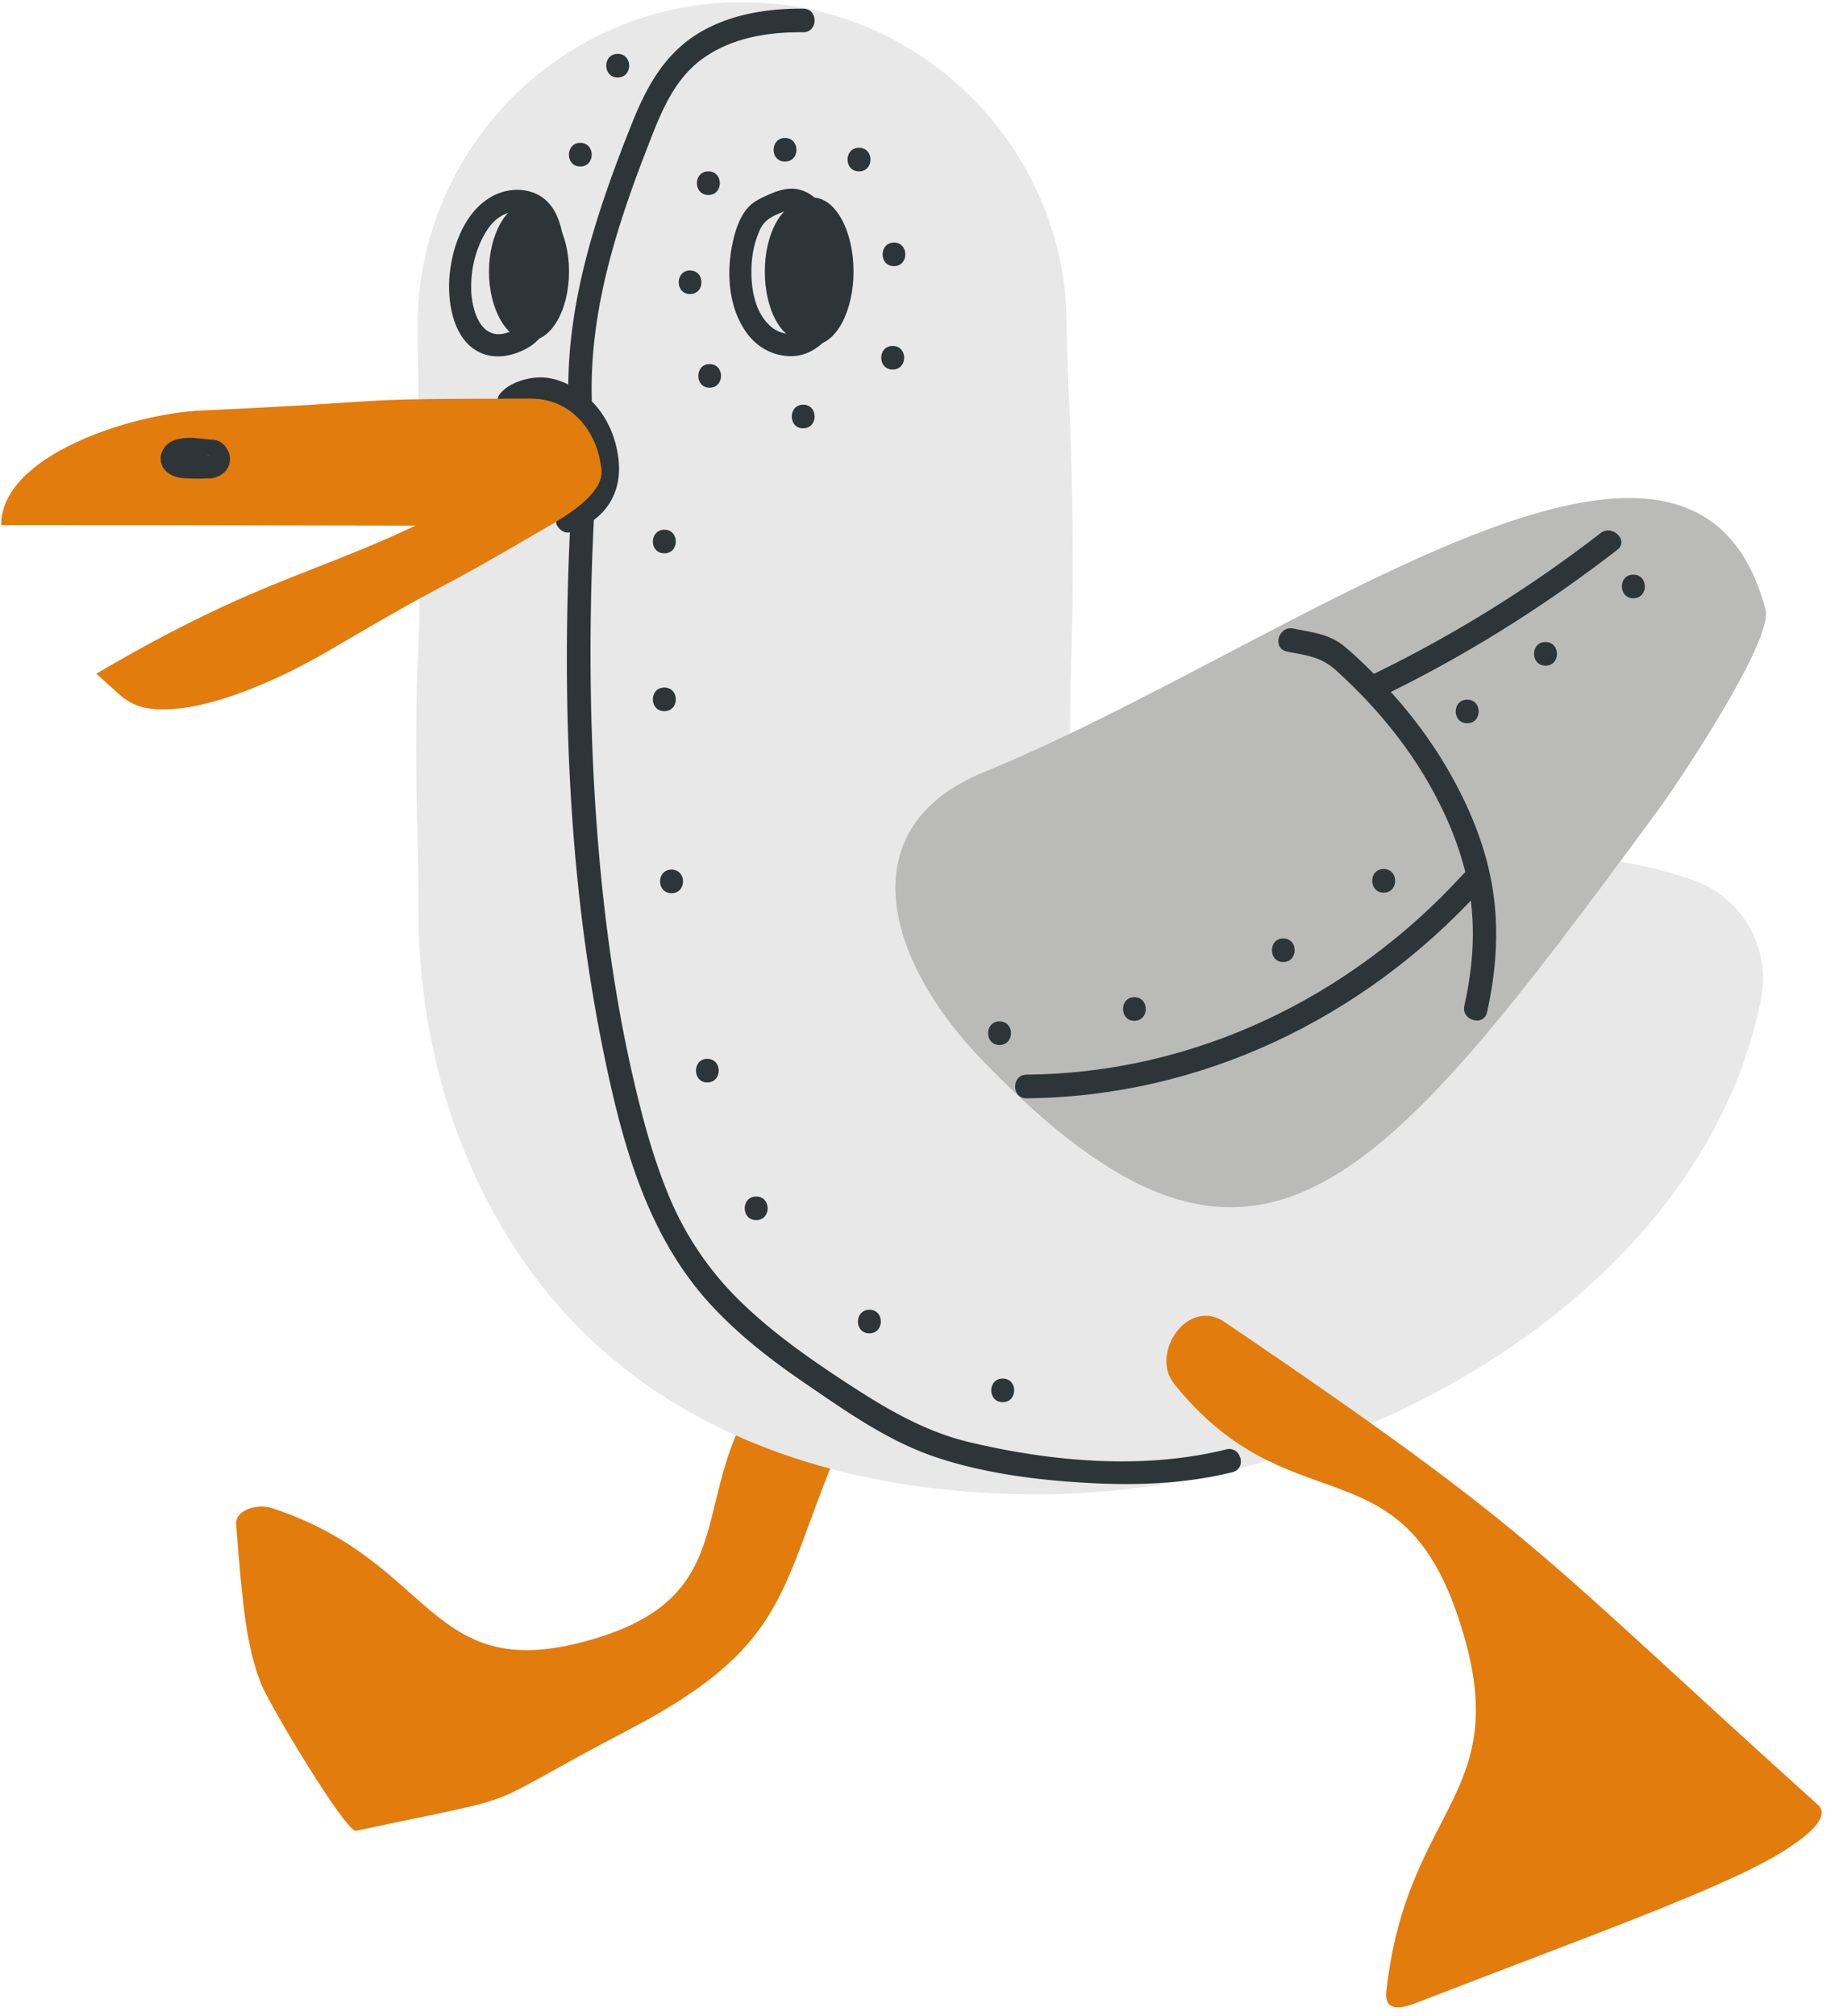 <?xml version="1.0" encoding="utf-8"?><svg width="64" height="70" fill="none" xmlns="http://www.w3.org/2000/svg" viewBox="0 0 64 70"><path d="M27.719 46.8c-4.54 4.17-1.16 8.32-7.07 10.09-5.82 1.74-5.46-2.67-11.23-4.54-.48-.15-1.26.07-1.22.57.23 2.92.36 4.22.86 5.52.27.71 2.96 5.2 3.31 5.12 6.46-1.38 3.86-.58 9.45-3.5 6.29-3.29 5.03-5.29 8.16-11.66.68-1.41-1.27-2.51-2.26-1.6z" fill="#E27C0D"/><path d="M25.73.08h.09C31.9.07 36.95 5.05 37.04 11.13c.05 3.23.21 3.99.21 8.48 0 3.16-.09 3.16-.09 6.32 0 2.81-2.79 4.94-.05 5.57 10.86 2.5 13.04-3.88 21.67-.95a3.62 3.62 0 012.38 4.1c-2.02 10.29-14.22 17.23-25.11 17.23-7.5 0-14.17-2.54-18.04-8.35-2.28-3.42-3.48-7.57-3.48-11.98 0-2.81-.08-2.81-.08-5.62 0-3.16.13-3.16.13-6.32 0-4.37-.05-5.2-.08-8.22C14.47 5.17 19.52.08 25.73.08z" fill="#E8E8E8"/><path d="M34.16 26.81c-4.63 1.89-3.5 6.44-.02 10.03 9.46 9.77 13.61 4.65 23.45-8.73.66-.9 4-5.87 3.72-6.95-2.57-9.66-16.47 1.28-27.15 5.65z" fill="#BABAB9"/><path d="M19.76 9.43c0 1.32-.61 2.4-1.38 2.4-.77 0-1.4-1.08-1.4-2.4 0-1.32.63-2.4 1.4-2.4.77 0 1.38 1.07 1.38 2.4zM29.64 9.42c0 1.42-.63 2.56-1.41 2.56-.78 0-1.41-1.15-1.41-2.56 0-1.41.63-2.56 1.41-2.56.78 0 1.41 1.15 1.41 2.56z" fill="#2E3539"/><path d="M29.179 9.43c0 1.32-.59 2.39-1.31 2.39-.73 0-1.31-1.07-1.31-2.39s.59-2.39 1.31-2.39c.72-.01 1.31 1.06 1.31 2.39zM19.52 8.08c-.12-.61-.4-1.18-1.02-1.4-.5-.18-1.11-.08-1.55.22-.89.58-1.29 1.8-1.35 2.81-.05.89.17 2.11 1.07 2.53.53.25 1.16.12 1.65-.16.51-.29.71-.73.83-1.28.05-.2.09-.41.18-.6.05-.1.1-.2.13-.31.13-.46.1-.99.08-1.46-.01-.49-.78-.49-.76 0 .01.24.01.49 0 .73 0 .08-.01.15-.01.23 0 .04-.01.07-.01.1-.01.12.01-.07 0 .04-.01.08-.04.15-.06.23-.02.08.04-.08 0 0-.02.03-.03.07-.05.1-.17.36-.2.75-.33 1.12-.12.36-.5.54-.86.61-.77.13-1.04-.77-1.09-1.38-.05-.76.12-1.55.53-2.2.24-.38.61-.67 1.08-.67.54 0 .71.47.8.93.09.49.83.29.74-.19z" fill="#2E3539"/><path d="M29.21 8.48c-.17-.78-.79-1.92-1.71-1.93-.28 0-.54.09-.79.2-.25.11-.5.22-.69.41-.36.36-.52.95-.61 1.43-.19 1.02-.08 2.22.59 3.06.31.38.74.64 1.24.7.51.07.95-.1 1.32-.44.19-.17.38-.37.51-.59.15-.27.18-.54.21-.84.06-.67.07-1.34-.07-2-.1-.48-.83-.28-.74.2.09.44.1.89.08 1.34-.02.35.01.74-.21 1.03-.18.24-.45.5-.75.54-.3.04-.62-.07-.84-.27-.57-.51-.69-1.4-.65-2.13.02-.4.11-.8.27-1.17.15-.37.43-.51.79-.65.35-.13.54-.05.78.21.28.3.45.68.53 1.08.11.5.85.3.74-.18zM27.259 5.61c.53 0 .53-.82 0-.82-.52 0-.53.82 0 .82zM29.83 5.95c.53 0 .53-.82 0-.82s-.53.82 0 .82zM31.04 9.24c.53 0 .53-.82 0-.82-.52.01-.52.82 0 .82zM31 12.83c.53 0 .53-.82 0-.82s-.53.82 0 .82zM27.89 14.87c.53 0 .53-.82 0-.82-.52 0-.53.82 0 .82zM24.64 13.46c.53 0 .53-.82 0-.82-.52 0-.52.82 0 .82zM23.96 10.21c.53 0 .53-.82 0-.82-.52 0-.52.82 0 .82zM24.599 6.77c.53 0 .53-.82 0-.82s-.53.82 0 .82zM19.87 16.98c-.39 6.51-.22 13.16 1.09 19.56.64 3.12 1.49 6.31 3.69 8.72 1.03 1.13 2.26 2.06 3.52 2.91 1.34.92 2.72 1.87 4.27 2.4 1.67.57 3.52.81 5.27.91 1.7.1 3.44.04 5.09-.37.51-.13.29-.92-.22-.79-2.86.71-6.03.43-8.87-.24-1.63-.38-3-1.21-4.39-2.12-1.26-.83-2.5-1.7-3.58-2.75a10.956 10.956 0 01-2.57-3.83c-.57-1.41-.95-2.91-1.28-4.39-.68-3.09-1.05-6.25-1.24-9.41-.21-3.53-.18-7.07.03-10.6.04-.53-.77-.53-.81 0z" fill="#2E3539"/><path d="M40.77 48.04c3.97 4.95 7.77 2 9.83 8 2.17 6.32-1.72 6.46-2.46 13.1-.06.57.3.68 1 .41 5.99-2.32 10.76-4.01 12.77-5.27.83-.52 1.69-1.2 1.21-1.63-9.86-8.88-9.61-9.3-20.59-16.75-1.29-.88-2.6 1.09-1.76 2.14z" fill="#E27C0D"/><path d="M19.829 18.47c.44-.17.86-.4 1.17-.77.45-.54.57-1.21.46-1.9-.16-1.06-.76-1.99-1.74-2.46-.4-.19-.78-.28-1.22-.22-.41.06-.83.21-1.11.52-.36.39.22.97.58.58.33-.36.93-.37 1.34-.17.45.21.81.53 1.04.94.05.08.09.16.12.25-.03-.07.01.03.02.05.01.04.03.08.04.12.03.1.06.2.08.31.11.48.11.96-.16 1.36-.09.13-.27.28-.4.37-.08.05-.17.1-.26.15l-.12.06.02-.01c-.03.01-.05.02-.08.03-.21.08-.35.27-.29.5.06.2.3.37.51.29z" fill="#2E3539"/><path d="M18.99 18.25c-9.48 0-9.48-.02-18.97-.02h.02c0-2.43 4.54-3.87 6.97-3.98 7.37-.33 4.44-.41 11.43-.41 1.52 0 2.41 1.33 2.45 2.62" fill="#E27C0D"/><path d="M4.11 24.08c.27.25.61.44.97.5 1.75.31 4.54-.93 6.37-2.01 4.96-2.91 2.84-1.51 7.8-4.42 2.1-1.24 2.1-2.25.48-2.8-.61-.21-.55.33-1.11.66-7.11 4.18-8.17 3.21-15.28 7.38.01 0 .46.41.77.69z" fill="#E27C0D"/><path d="M6.67 15.2c-.31 0-.7.03-.92.29-.14.16-.21.38-.15.59.06.23.25.38.47.46.17.06.35.07.52.07.19.01.39.01.58 0h.13c.1-.01.17-.03.27-.07-.01 0-.02.01-.03.01-.06.03-.04.02.07-.03.02-.01.03-.01.04-.02.05-.03.1-.07.15-.11.16-.16.23-.41.16-.63a.755.755 0 00-.33-.43.735.735 0 00-.3-.07l-.66-.06c-.1-.01-.22.05-.29.12-.07.07-.12.19-.12.29.01.24.18.39.41.41.25.02.5.05.75.07l-.21-.06c.06.04-.08-.08-.01-.01l.02.02c-.04-.06-.06-.08-.04-.05 0 .01.01.01.01.02.02.04.01.02-.02-.06 0 .02.01.04.01.06 0-.04-.01-.07-.01-.11v.06c0-.04.01-.07.01-.11 0 .01 0 .02-.01.03-.01.06.04-.08.02-.05-.01.02-.03.05.01-.01.02-.03.03-.04.02-.02l-.02.02c0-.01.09-.06.04-.03 0 0-.03.01-.03.02.02-.01.04-.02.06-.02-.11.05-.13.06-.07.03.07-.03 0 0-.01 0 .04 0 .07-.01.11-.01-.16.02-.33.01-.49.01-.15 0-.31 0-.46-.02.04 0 .07.01.11.01-.04-.01-.07-.01-.11-.02-.02 0-.04-.01-.05-.02.09.02.07.03.03.01-.01 0-.04-.03-.04-.03.02.01.04.03.06.04-.01-.01-.02-.01-.02-.02.01 0 .07.1.03.04-.01-.02.03.12.02.03 0 .04.01.07.01.11v-.05c0 .04-.01.07-.01.11 0-.02.01-.03.01-.05 0-.02-.04.08-.03.07 0 0 .01-.01.01-.02.03-.05-.08.09-.03.03.06-.05-.09.05-.03.02.01-.01.03-.02.05-.03.03-.02-.11.04-.05.02.01 0 .02-.01.03-.01.05-.02.1-.03.16-.03-.04 0-.07.01-.11.01.09-.01.18-.01.27-.01.21 0 .42-.19.41-.41 0-.22-.17-.4-.4-.4zM20.55 13.85c-.08-3.02.84-5.92 1.92-8.7.47-1.21.93-2.47 2.07-3.21.99-.65 2.18-.83 3.35-.82.53 0 .53-.82 0-.82-1.26-.01-2.57.2-3.66.87-1.19.74-1.8 1.89-2.3 3.15-1.21 3.04-2.28 6.22-2.19 9.53 0 .53.82.53.81 0zM21.45 2.69c.53 0 .53-.82 0-.82s-.53.82 0 .82zM20.15 5.78c.53 0 .53-.82 0-.82-.52 0-.53.82 0 .82zM23.07 19.21c.53 0 .53-.82 0-.82-.53.01-.53.82 0 .82zM23.07 24.69c.53 0 .53-.82 0-.82s-.53.82 0 .82zM23.32 31.01c.53 0 .53-.82 0-.82s-.53.82 0 .82zM24.56 37.58c.53 0 .53-.82 0-.82-.52 0-.52.82 0 .82zM26.259 42.36c.53 0 .53-.82 0-.82s-.53.82 0 .82zM30.19 46.29c.53 0 .53-.82 0-.82-.53.01-.53.82 0 .82zM34.82 48.68c.53 0 .53-.82 0-.82s-.53.82 0 .82zM44.69 22.62c.65.13 1.16.17 1.68.63.44.4.86.81 1.26 1.25.82.9 1.55 1.89 2.13 2.96.6 1.1 1.06 2.28 1.27 3.51.22 1.32.11 2.66-.18 3.95-.11.51.68.73.79.22.31-1.4.42-2.82.2-4.24-.21-1.36-.72-2.66-1.38-3.86-.63-1.15-1.42-2.22-2.31-3.18-.46-.5-.96-1-1.49-1.44-.52-.42-1.13-.47-1.76-.6-.51-.09-.73.69-.21.8z" fill="#2E3539"/><path d="M35.64 38.13c6.05-.05 11.7-2.77 15.76-7.21.36-.39-.22-.97-.58-.58-3.92 4.29-9.34 6.92-15.18 6.97-.52.01-.52.82 0 .82zM34.71 36.28c.53 0 .53-.82 0-.82s-.53.82 0 .82z" fill="#2E3539"/><path d="M39.39 35.44c.53 0 .53-.82 0-.82-.52 0-.52.82 0 .82zM44.56 33.4c.53 0 .53-.82 0-.82-.52 0-.52.82 0 .82zM48.05 30.99c.53 0 .53-.82 0-.82s-.53.82 0 .82zM47.829 24.25c2.95-1.41 5.75-3.16 8.33-5.16.42-.32-.17-.9-.58-.58a45.076 45.076 0 01-8.17 5.03c-.47.23-.05.94.42.71zM50.95 25.11c.53 0 .53-.82 0-.82s-.53.82 0 .82zM53.669 23.11c.53 0 .53-.82 0-.82s-.53.82 0 .82zM56.72 20.77c.53 0 .53-.82 0-.82s-.53.82 0 .82z" fill="#2E3539"/></svg>